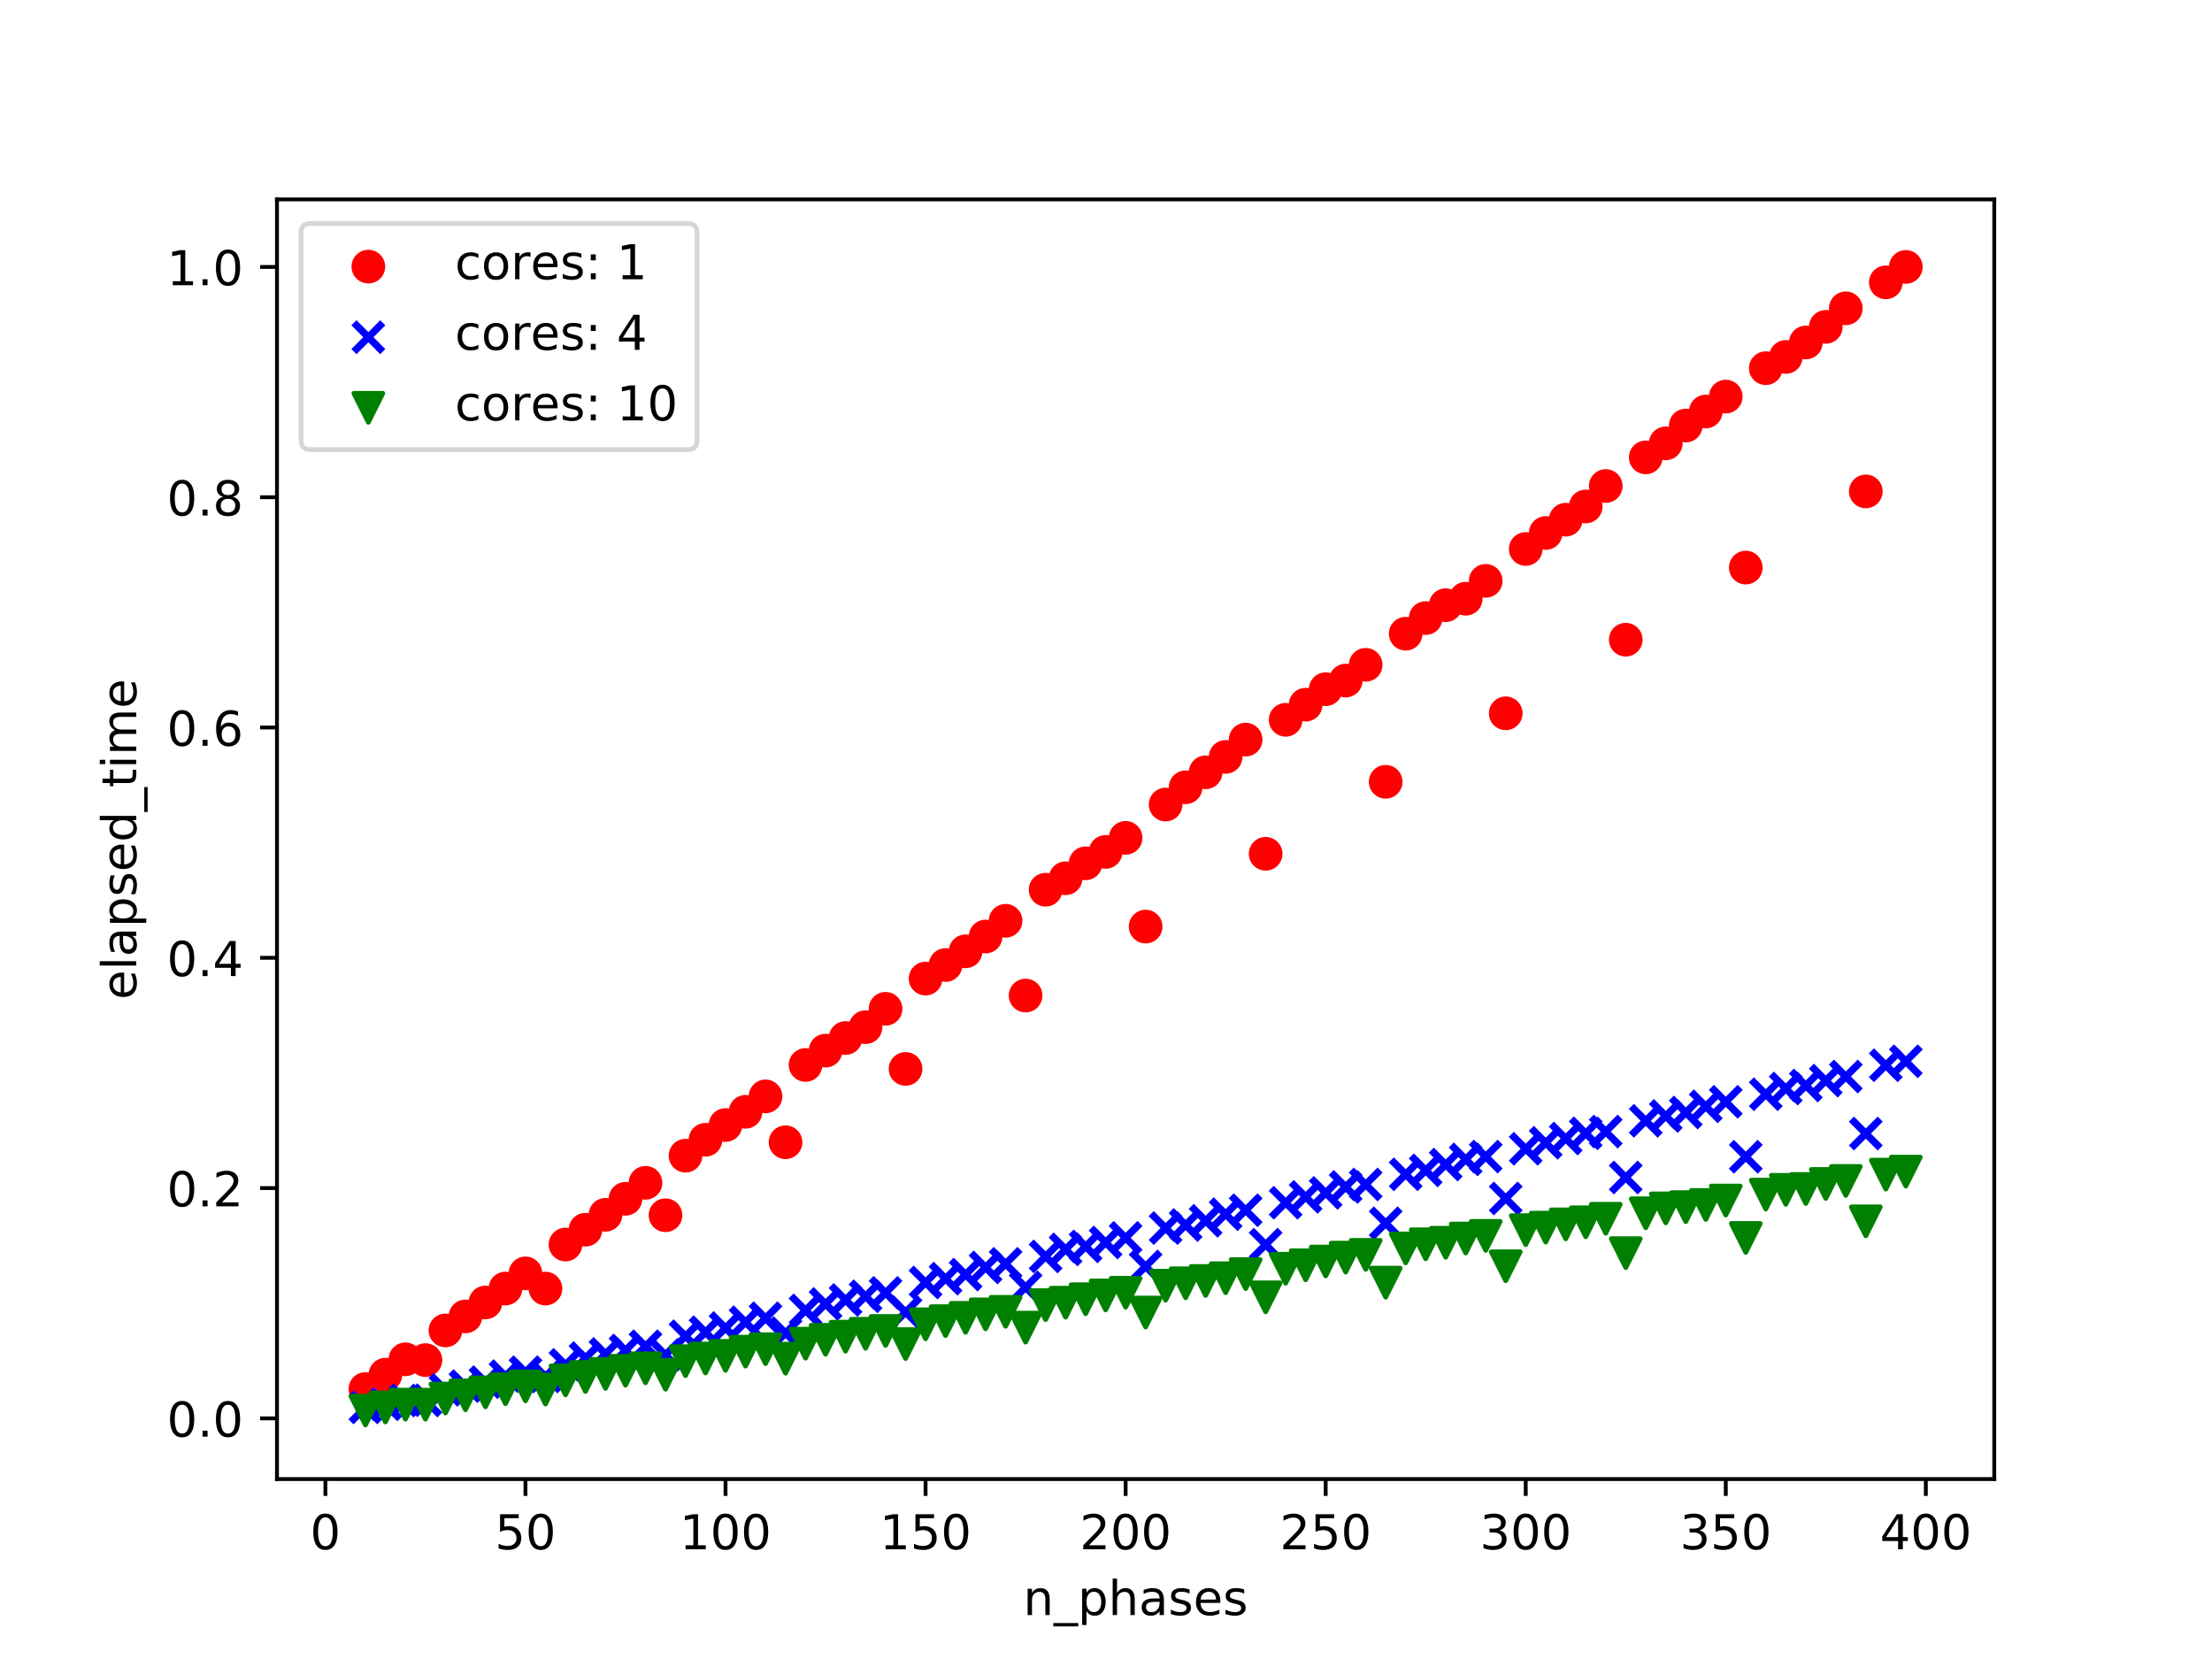 <?xml version="1.0" encoding="utf-8" standalone="no"?>
<!DOCTYPE svg PUBLIC "-//W3C//DTD SVG 1.1//EN"
  "http://www.w3.org/Graphics/SVG/1.1/DTD/svg11.dtd">
<!-- Created with matplotlib (http://matplotlib.org/) -->
<svg height="345pt" version="1.1" viewBox="0 0 460 345" width="460pt" xmlns="http://www.w3.org/2000/svg" xmlns:xlink="http://www.w3.org/1999/xlink">
 <defs>
  <style type="text/css">
*{stroke-linecap:butt;stroke-linejoin:round;}
  </style>
 </defs>
 <g id="figure_1">
  <g id="patch_1">
   <path d="M 0 345.6 
L 460.8 345.6 
L 460.8 0 
L 0 0 
z
" style="fill:#ffffff;"/>
  </g>
  <g id="axes_1">
   <g id="patch_2">
    <path d="M 57.6 307.584 
L 414.72 307.584 
L 414.72 41.472 
L 57.6 41.472 
z
" style="fill:#ffffff;"/>
   </g>
   <g id="PathCollection_1">
    <defs>
     <path d="M 0 3 
C 0.796 3 1.559 2.684 2.121 2.121 
C 2.684 1.559 3 0.796 3 0 
C 3 -0.796 2.684 -1.559 2.121 -2.121 
C 1.559 -2.684 0.796 -3 0 -3 
C -0.796 -3 -1.559 -2.684 -2.121 -2.121 
C -2.684 -1.559 -3 -0.796 -3 0 
C -3 0.796 -2.684 1.559 -2.121 2.121 
C -1.559 2.684 -0.796 3 0 3 
z
" id="mf5df02a6d1" style="stroke:#ff0000;"/>
    </defs>
    <g clip-path="url(#p065ffa8cd5)">
     <use style="fill:#ff0000;stroke:#ff0000;" x="75.992" xlink:href="#mf5df02a6d1" y="288.853"/>
     <use style="fill:#ff0000;stroke:#ff0000;" x="80.153" xlink:href="#mf5df02a6d1" y="285.869"/>
     <use style="fill:#ff0000;stroke:#ff0000;" x="84.313" xlink:href="#mf5df02a6d1" y="282.677"/>
     <use style="fill:#ff0000;stroke:#ff0000;" x="88.473" xlink:href="#mf5df02a6d1" y="282.841"/>
     <use style="fill:#ff0000;stroke:#ff0000;" x="92.633" xlink:href="#mf5df02a6d1" y="276.669"/>
     <use style="fill:#ff0000;stroke:#ff0000;" x="96.793" xlink:href="#mf5df02a6d1" y="273.759"/>
     <use style="fill:#ff0000;stroke:#ff0000;" x="100.954" xlink:href="#mf5df02a6d1" y="270.853"/>
     <use style="fill:#ff0000;stroke:#ff0000;" x="105.114" xlink:href="#mf5df02a6d1" y="267.958"/>
     <use style="fill:#ff0000;stroke:#ff0000;" x="109.274" xlink:href="#mf5df02a6d1" y="264.808"/>
     <use style="fill:#ff0000;stroke:#ff0000;" x="113.434" xlink:href="#mf5df02a6d1" y="267.968"/>
     <use style="fill:#ff0000;stroke:#ff0000;" x="117.594" xlink:href="#mf5df02a6d1" y="258.809"/>
     <use style="fill:#ff0000;stroke:#ff0000;" x="121.755" xlink:href="#mf5df02a6d1" y="255.723"/>
     <use style="fill:#ff0000;stroke:#ff0000;" x="125.915" xlink:href="#mf5df02a6d1" y="252.621"/>
     <use style="fill:#ff0000;stroke:#ff0000;" x="130.075" xlink:href="#mf5df02a6d1" y="249.293"/>
     <use style="fill:#ff0000;stroke:#ff0000;" x="134.235" xlink:href="#mf5df02a6d1" y="245.973"/>
     <use style="fill:#ff0000;stroke:#ff0000;" x="138.395" xlink:href="#mf5df02a6d1" y="252.719"/>
     <use style="fill:#ff0000;stroke:#ff0000;" x="142.556" xlink:href="#mf5df02a6d1" y="240.332"/>
     <use style="fill:#ff0000;stroke:#ff0000;" x="146.716" xlink:href="#mf5df02a6d1" y="237.02"/>
     <use style="fill:#ff0000;stroke:#ff0000;" x="150.876" xlink:href="#mf5df02a6d1" y="233.958"/>
     <use style="fill:#ff0000;stroke:#ff0000;" x="155.036" xlink:href="#mf5df02a6d1" y="231.203"/>
     <use style="fill:#ff0000;stroke:#ff0000;" x="159.196" xlink:href="#mf5df02a6d1" y="227.999"/>
     <use style="fill:#ff0000;stroke:#ff0000;" x="163.357" xlink:href="#mf5df02a6d1" y="237.539"/>
     <use style="fill:#ff0000;stroke:#ff0000;" x="167.517" xlink:href="#mf5df02a6d1" y="221.465"/>
     <use style="fill:#ff0000;stroke:#ff0000;" x="171.677" xlink:href="#mf5df02a6d1" y="218.487"/>
     <use style="fill:#ff0000;stroke:#ff0000;" x="175.837" xlink:href="#mf5df02a6d1" y="215.864"/>
     <use style="fill:#ff0000;stroke:#ff0000;" x="179.997" xlink:href="#mf5df02a6d1" y="213.605"/>
     <use style="fill:#ff0000;stroke:#ff0000;" x="184.158" xlink:href="#mf5df02a6d1" y="209.788"/>
     <use style="fill:#ff0000;stroke:#ff0000;" x="188.318" xlink:href="#mf5df02a6d1" y="222.287"/>
     <use style="fill:#ff0000;stroke:#ff0000;" x="192.478" xlink:href="#mf5df02a6d1" y="203.508"/>
     <use style="fill:#ff0000;stroke:#ff0000;" x="196.638" xlink:href="#mf5df02a6d1" y="200.682"/>
     <use style="fill:#ff0000;stroke:#ff0000;" x="200.798" xlink:href="#mf5df02a6d1" y="197.836"/>
     <use style="fill:#ff0000;stroke:#ff0000;" x="204.959" xlink:href="#mf5df02a6d1" y="194.757"/>
     <use style="fill:#ff0000;stroke:#ff0000;" x="209.119" xlink:href="#mf5df02a6d1" y="191.486"/>
     <use style="fill:#ff0000;stroke:#ff0000;" x="213.279" xlink:href="#mf5df02a6d1" y="207.034"/>
     <use style="fill:#ff0000;stroke:#ff0000;" x="217.439" xlink:href="#mf5df02a6d1" y="185.027"/>
     <use style="fill:#ff0000;stroke:#ff0000;" x="221.599" xlink:href="#mf5df02a6d1" y="182.644"/>
     <use style="fill:#ff0000;stroke:#ff0000;" x="225.76" xlink:href="#mf5df02a6d1" y="179.531"/>
     <use style="fill:#ff0000;stroke:#ff0000;" x="229.92" xlink:href="#mf5df02a6d1" y="177.161"/>
     <use style="fill:#ff0000;stroke:#ff0000;" x="234.08" xlink:href="#mf5df02a6d1" y="174.24"/>
     <use style="fill:#ff0000;stroke:#ff0000;" x="238.24" xlink:href="#mf5df02a6d1" y="192.688"/>
     <use style="fill:#ff0000;stroke:#ff0000;" x="242.4" xlink:href="#mf5df02a6d1" y="167.307"/>
     <use style="fill:#ff0000;stroke:#ff0000;" x="246.56" xlink:href="#mf5df02a6d1" y="163.719"/>
     <use style="fill:#ff0000;stroke:#ff0000;" x="250.721" xlink:href="#mf5df02a6d1" y="160.603"/>
     <use style="fill:#ff0000;stroke:#ff0000;" x="254.881" xlink:href="#mf5df02a6d1" y="157.4"/>
     <use style="fill:#ff0000;stroke:#ff0000;" x="259.041" xlink:href="#mf5df02a6d1" y="153.806"/>
     <use style="fill:#ff0000;stroke:#ff0000;" x="263.201" xlink:href="#mf5df02a6d1" y="177.551"/>
     <use style="fill:#ff0000;stroke:#ff0000;" x="267.361" xlink:href="#mf5df02a6d1" y="149.689"/>
     <use style="fill:#ff0000;stroke:#ff0000;" x="271.522" xlink:href="#mf5df02a6d1" y="146.535"/>
     <use style="fill:#ff0000;stroke:#ff0000;" x="275.682" xlink:href="#mf5df02a6d1" y="143.328"/>
     <use style="fill:#ff0000;stroke:#ff0000;" x="279.842" xlink:href="#mf5df02a6d1" y="141.532"/>
     <use style="fill:#ff0000;stroke:#ff0000;" x="284.002" xlink:href="#mf5df02a6d1" y="138.254"/>
     <use style="fill:#ff0000;stroke:#ff0000;" x="288.162" xlink:href="#mf5df02a6d1" y="162.581"/>
     <use style="fill:#ff0000;stroke:#ff0000;" x="292.323" xlink:href="#mf5df02a6d1" y="131.783"/>
     <use style="fill:#ff0000;stroke:#ff0000;" x="296.483" xlink:href="#mf5df02a6d1" y="128.533"/>
     <use style="fill:#ff0000;stroke:#ff0000;" x="300.643" xlink:href="#mf5df02a6d1" y="125.855"/>
     <use style="fill:#ff0000;stroke:#ff0000;" x="304.803" xlink:href="#mf5df02a6d1" y="124.51"/>
     <use style="fill:#ff0000;stroke:#ff0000;" x="308.963" xlink:href="#mf5df02a6d1" y="120.791"/>
     <use style="fill:#ff0000;stroke:#ff0000;" x="313.124" xlink:href="#mf5df02a6d1" y="148.342"/>
     <use style="fill:#ff0000;stroke:#ff0000;" x="317.284" xlink:href="#mf5df02a6d1" y="114.163"/>
     <use style="fill:#ff0000;stroke:#ff0000;" x="321.444" xlink:href="#mf5df02a6d1" y="110.837"/>
     <use style="fill:#ff0000;stroke:#ff0000;" x="325.604" xlink:href="#mf5df02a6d1" y="108.073"/>
     <use style="fill:#ff0000;stroke:#ff0000;" x="329.764" xlink:href="#mf5df02a6d1" y="105.319"/>
     <use style="fill:#ff0000;stroke:#ff0000;" x="333.925" xlink:href="#mf5df02a6d1" y="101.07"/>
     <use style="fill:#ff0000;stroke:#ff0000;" x="338.085" xlink:href="#mf5df02a6d1" y="133.028"/>
     <use style="fill:#ff0000;stroke:#ff0000;" x="342.245" xlink:href="#mf5df02a6d1" y="95.114"/>
     <use style="fill:#ff0000;stroke:#ff0000;" x="346.405" xlink:href="#mf5df02a6d1" y="92.197"/>
     <use style="fill:#ff0000;stroke:#ff0000;" x="350.565" xlink:href="#mf5df02a6d1" y="88.493"/>
     <use style="fill:#ff0000;stroke:#ff0000;" x="354.726" xlink:href="#mf5df02a6d1" y="85.579"/>
     <use style="fill:#ff0000;stroke:#ff0000;" x="358.886" xlink:href="#mf5df02a6d1" y="82.473"/>
     <use style="fill:#ff0000;stroke:#ff0000;" x="363.046" xlink:href="#mf5df02a6d1" y="118.033"/>
     <use style="fill:#ff0000;stroke:#ff0000;" x="367.206" xlink:href="#mf5df02a6d1" y="76.567"/>
     <use style="fill:#ff0000;stroke:#ff0000;" x="371.366" xlink:href="#mf5df02a6d1" y="74.231"/>
     <use style="fill:#ff0000;stroke:#ff0000;" x="375.527" xlink:href="#mf5df02a6d1" y="71.227"/>
     <use style="fill:#ff0000;stroke:#ff0000;" x="379.687" xlink:href="#mf5df02a6d1" y="67.967"/>
     <use style="fill:#ff0000;stroke:#ff0000;" x="383.847" xlink:href="#mf5df02a6d1" y="64.12"/>
     <use style="fill:#ff0000;stroke:#ff0000;" x="388.007" xlink:href="#mf5df02a6d1" y="102.19"/>
     <use style="fill:#ff0000;stroke:#ff0000;" x="392.167" xlink:href="#mf5df02a6d1" y="58.717"/>
     <use style="fill:#ff0000;stroke:#ff0000;" x="396.328" xlink:href="#mf5df02a6d1" y="55.512"/>
    </g>
   </g>
   <g id="PathCollection_2">
    <defs>
     <path d="M -3 3 
L 3 -3 
M -3 -3 
L 3 3 
" id="mad84a724dc" style="stroke:#0000ff;stroke-width:1.5;"/>
    </defs>
    <g clip-path="url(#p065ffa8cd5)">
     <use style="fill:#0000ff;stroke:#0000ff;stroke-width:1.5;" x="75.992" xlink:href="#mad84a724dc" y="292.674"/>
     <use style="fill:#0000ff;stroke:#0000ff;stroke-width:1.5;" x="80.153" xlink:href="#mad84a724dc" y="292.026"/>
     <use style="fill:#0000ff;stroke:#0000ff;stroke-width:1.5;" x="84.313" xlink:href="#mad84a724dc" y="291.181"/>
     <use style="fill:#0000ff;stroke:#0000ff;stroke-width:1.5;" x="88.473" xlink:href="#mad84a724dc" y="291.243"/>
     <use style="fill:#0000ff;stroke:#0000ff;stroke-width:1.5;" x="92.633" xlink:href="#mad84a724dc" y="289.025"/>
     <use style="fill:#0000ff;stroke:#0000ff;stroke-width:1.5;" x="96.793" xlink:href="#mad84a724dc" y="288.253"/>
     <use style="fill:#0000ff;stroke:#0000ff;stroke-width:1.5;" x="100.954" xlink:href="#mad84a724dc" y="287.417"/>
     <use style="fill:#0000ff;stroke:#0000ff;stroke-width:1.5;" x="105.114" xlink:href="#mad84a724dc" y="286.171"/>
     <use style="fill:#0000ff;stroke:#0000ff;stroke-width:1.5;" x="109.274" xlink:href="#mad84a724dc" y="285.356"/>
     <use style="fill:#0000ff;stroke:#0000ff;stroke-width:1.5;" x="113.434" xlink:href="#mad84a724dc" y="286.238"/>
     <use style="fill:#0000ff;stroke:#0000ff;stroke-width:1.5;" x="117.594" xlink:href="#mad84a724dc" y="283.823"/>
     <use style="fill:#0000ff;stroke:#0000ff;stroke-width:1.5;" x="121.755" xlink:href="#mad84a724dc" y="282.411"/>
     <use style="fill:#0000ff;stroke:#0000ff;stroke-width:1.5;" x="125.915" xlink:href="#mad84a724dc" y="281.557"/>
     <use style="fill:#0000ff;stroke:#0000ff;stroke-width:1.5;" x="130.075" xlink:href="#mad84a724dc" y="280.836"/>
     <use style="fill:#0000ff;stroke:#0000ff;stroke-width:1.5;" x="134.235" xlink:href="#mad84a724dc" y="279.957"/>
     <use style="fill:#0000ff;stroke:#0000ff;stroke-width:1.5;" x="138.395" xlink:href="#mad84a724dc" y="281.756"/>
     <use style="fill:#0000ff;stroke:#0000ff;stroke-width:1.5;" x="142.556" xlink:href="#mad84a724dc" y="277.87"/>
     <use style="fill:#0000ff;stroke:#0000ff;stroke-width:1.5;" x="146.716" xlink:href="#mad84a724dc" y="277.038"/>
     <use style="fill:#0000ff;stroke:#0000ff;stroke-width:1.5;" x="150.876" xlink:href="#mad84a724dc" y="276.171"/>
     <use style="fill:#0000ff;stroke:#0000ff;stroke-width:1.5;" x="155.036" xlink:href="#mad84a724dc" y="274.957"/>
     <use style="fill:#0000ff;stroke:#0000ff;stroke-width:1.5;" x="159.196" xlink:href="#mad84a724dc" y="274.137"/>
     <use style="fill:#0000ff;stroke:#0000ff;stroke-width:1.5;" x="163.357" xlink:href="#mad84a724dc" y="277.22"/>
     <use style="fill:#0000ff;stroke:#0000ff;stroke-width:1.5;" x="167.517" xlink:href="#mad84a724dc" y="272.504"/>
     <use style="fill:#0000ff;stroke:#0000ff;stroke-width:1.5;" x="171.677" xlink:href="#mad84a724dc" y="271.163"/>
     <use style="fill:#0000ff;stroke:#0000ff;stroke-width:1.5;" x="175.837" xlink:href="#mad84a724dc" y="270.331"/>
     <use style="fill:#0000ff;stroke:#0000ff;stroke-width:1.5;" x="179.997" xlink:href="#mad84a724dc" y="269.569"/>
     <use style="fill:#0000ff;stroke:#0000ff;stroke-width:1.5;" x="184.158" xlink:href="#mad84a724dc" y="268.862"/>
     <use style="fill:#0000ff;stroke:#0000ff;stroke-width:1.5;" x="188.318" xlink:href="#mad84a724dc" y="272.878"/>
     <use style="fill:#0000ff;stroke:#0000ff;stroke-width:1.5;" x="192.478" xlink:href="#mad84a724dc" y="266.701"/>
     <use style="fill:#0000ff;stroke:#0000ff;stroke-width:1.5;" x="196.638" xlink:href="#mad84a724dc" y="265.901"/>
     <use style="fill:#0000ff;stroke:#0000ff;stroke-width:1.5;" x="200.798" xlink:href="#mad84a724dc" y="265.056"/>
     <use style="fill:#0000ff;stroke:#0000ff;stroke-width:1.5;" x="204.959" xlink:href="#mad84a724dc" y="263.57"/>
     <use style="fill:#0000ff;stroke:#0000ff;stroke-width:1.5;" x="209.119" xlink:href="#mad84a724dc" y="262.819"/>
     <use style="fill:#0000ff;stroke:#0000ff;stroke-width:1.5;" x="213.279" xlink:href="#mad84a724dc" y="267.708"/>
     <use style="fill:#0000ff;stroke:#0000ff;stroke-width:1.5;" x="217.439" xlink:href="#mad84a724dc" y="261.281"/>
     <use style="fill:#0000ff;stroke:#0000ff;stroke-width:1.5;" x="221.599" xlink:href="#mad84a724dc" y="259.82"/>
     <use style="fill:#0000ff;stroke:#0000ff;stroke-width:1.5;" x="225.76" xlink:href="#mad84a724dc" y="259.2"/>
     <use style="fill:#0000ff;stroke:#0000ff;stroke-width:1.5;" x="229.92" xlink:href="#mad84a724dc" y="258.383"/>
     <use style="fill:#0000ff;stroke:#0000ff;stroke-width:1.5;" x="234.08" xlink:href="#mad84a724dc" y="257.422"/>
     <use style="fill:#0000ff;stroke:#0000ff;stroke-width:1.5;" x="238.24" xlink:href="#mad84a724dc" y="263.369"/>
     <use style="fill:#0000ff;stroke:#0000ff;stroke-width:1.5;" x="242.4" xlink:href="#mad84a724dc" y="255.382"/>
     <use style="fill:#0000ff;stroke:#0000ff;stroke-width:1.5;" x="246.56" xlink:href="#mad84a724dc" y="254.753"/>
     <use style="fill:#0000ff;stroke:#0000ff;stroke-width:1.5;" x="250.721" xlink:href="#mad84a724dc" y="253.874"/>
     <use style="fill:#0000ff;stroke:#0000ff;stroke-width:1.5;" x="254.881" xlink:href="#mad84a724dc" y="252.498"/>
     <use style="fill:#0000ff;stroke:#0000ff;stroke-width:1.5;" x="259.041" xlink:href="#mad84a724dc" y="251.674"/>
     <use style="fill:#0000ff;stroke:#0000ff;stroke-width:1.5;" x="263.201" xlink:href="#mad84a724dc" y="258.837"/>
     <use style="fill:#0000ff;stroke:#0000ff;stroke-width:1.5;" x="267.361" xlink:href="#mad84a724dc" y="250.114"/>
     <use style="fill:#0000ff;stroke:#0000ff;stroke-width:1.5;" x="271.522" xlink:href="#mad84a724dc" y="248.897"/>
     <use style="fill:#0000ff;stroke:#0000ff;stroke-width:1.5;" x="275.682" xlink:href="#mad84a724dc" y="248.068"/>
     <use style="fill:#0000ff;stroke:#0000ff;stroke-width:1.5;" x="279.842" xlink:href="#mad84a724dc" y="246.827"/>
     <use style="fill:#0000ff;stroke:#0000ff;stroke-width:1.5;" x="284.002" xlink:href="#mad84a724dc" y="246.322"/>
     <use style="fill:#0000ff;stroke:#0000ff;stroke-width:1.5;" x="288.162" xlink:href="#mad84a724dc" y="254.387"/>
     <use style="fill:#0000ff;stroke:#0000ff;stroke-width:1.5;" x="292.323" xlink:href="#mad84a724dc" y="244.205"/>
     <use style="fill:#0000ff;stroke:#0000ff;stroke-width:1.5;" x="296.483" xlink:href="#mad84a724dc" y="243.39"/>
     <use style="fill:#0000ff;stroke:#0000ff;stroke-width:1.5;" x="300.643" xlink:href="#mad84a724dc" y="242.176"/>
     <use style="fill:#0000ff;stroke:#0000ff;stroke-width:1.5;" x="304.803" xlink:href="#mad84a724dc" y="241.098"/>
     <use style="fill:#0000ff;stroke:#0000ff;stroke-width:1.5;" x="308.963" xlink:href="#mad84a724dc" y="240.523"/>
     <use style="fill:#0000ff;stroke:#0000ff;stroke-width:1.5;" x="313.124" xlink:href="#mad84a724dc" y="249.228"/>
     <use style="fill:#0000ff;stroke:#0000ff;stroke-width:1.5;" x="317.284" xlink:href="#mad84a724dc" y="238.897"/>
     <use style="fill:#0000ff;stroke:#0000ff;stroke-width:1.5;" x="321.444" xlink:href="#mad84a724dc" y="237.648"/>
     <use style="fill:#0000ff;stroke:#0000ff;stroke-width:1.5;" x="325.604" xlink:href="#mad84a724dc" y="236.764"/>
     <use style="fill:#0000ff;stroke:#0000ff;stroke-width:1.5;" x="329.764" xlink:href="#mad84a724dc" y="235.688"/>
     <use style="fill:#0000ff;stroke:#0000ff;stroke-width:1.5;" x="333.925" xlink:href="#mad84a724dc" y="235.32"/>
     <use style="fill:#0000ff;stroke:#0000ff;stroke-width:1.5;" x="338.085" xlink:href="#mad84a724dc" y="244.866"/>
     <use style="fill:#0000ff;stroke:#0000ff;stroke-width:1.5;" x="342.245" xlink:href="#mad84a724dc" y="233.077"/>
     <use style="fill:#0000ff;stroke:#0000ff;stroke-width:1.5;" x="346.405" xlink:href="#mad84a724dc" y="232.073"/>
     <use style="fill:#0000ff;stroke:#0000ff;stroke-width:1.5;" x="350.565" xlink:href="#mad84a724dc" y="231.363"/>
     <use style="fill:#0000ff;stroke:#0000ff;stroke-width:1.5;" x="354.726" xlink:href="#mad84a724dc" y="230.067"/>
     <use style="fill:#0000ff;stroke:#0000ff;stroke-width:1.5;" x="358.886" xlink:href="#mad84a724dc" y="229.125"/>
     <use style="fill:#0000ff;stroke:#0000ff;stroke-width:1.5;" x="363.046" xlink:href="#mad84a724dc" y="240.553"/>
     <use style="fill:#0000ff;stroke:#0000ff;stroke-width:1.5;" x="367.206" xlink:href="#mad84a724dc" y="227.556"/>
     <use style="fill:#0000ff;stroke:#0000ff;stroke-width:1.5;" x="371.366" xlink:href="#mad84a724dc" y="226.365"/>
     <use style="fill:#0000ff;stroke:#0000ff;stroke-width:1.5;" x="375.527" xlink:href="#mad84a724dc" y="225.738"/>
     <use style="fill:#0000ff;stroke:#0000ff;stroke-width:1.5;" x="379.687" xlink:href="#mad84a724dc" y="224.721"/>
     <use style="fill:#0000ff;stroke:#0000ff;stroke-width:1.5;" x="383.847" xlink:href="#mad84a724dc" y="223.876"/>
     <use style="fill:#0000ff;stroke:#0000ff;stroke-width:1.5;" x="388.007" xlink:href="#mad84a724dc" y="235.726"/>
     <use style="fill:#0000ff;stroke:#0000ff;stroke-width:1.5;" x="392.167" xlink:href="#mad84a724dc" y="221.525"/>
     <use style="fill:#0000ff;stroke:#0000ff;stroke-width:1.5;" x="396.328" xlink:href="#mad84a724dc" y="220.707"/>
    </g>
   </g>
   <g id="PathCollection_3">
    <defs>
     <path d="M -0 3 
L 3 -3 
L -3 -3 
z
" id="m9f915fb067" style="stroke:#008000;"/>
    </defs>
    <g clip-path="url(#p065ffa8cd5)">
     <use style="fill:#008000;stroke:#008000;" x="75.992" xlink:href="#m9f915fb067" y="293.334"/>
     <use style="fill:#008000;stroke:#008000;" x="80.153" xlink:href="#m9f915fb067" y="292.688"/>
     <use style="fill:#008000;stroke:#008000;" x="84.313" xlink:href="#m9f915fb067" y="292.099"/>
     <use style="fill:#008000;stroke:#008000;" x="88.473" xlink:href="#m9f915fb067" y="292.114"/>
     <use style="fill:#008000;stroke:#008000;" x="92.633" xlink:href="#m9f915fb067" y="290.83"/>
     <use style="fill:#008000;stroke:#008000;" x="96.793" xlink:href="#m9f915fb067" y="290.157"/>
     <use style="fill:#008000;stroke:#008000;" x="100.954" xlink:href="#m9f915fb067" y="289.549"/>
     <use style="fill:#008000;stroke:#008000;" x="105.114" xlink:href="#m9f915fb067" y="288.894"/>
     <use style="fill:#008000;stroke:#008000;" x="109.274" xlink:href="#m9f915fb067" y="288.308"/>
     <use style="fill:#008000;stroke:#008000;" x="113.434" xlink:href="#m9f915fb067" y="288.962"/>
     <use style="fill:#008000;stroke:#008000;" x="117.594" xlink:href="#m9f915fb067" y="287.064"/>
     <use style="fill:#008000;stroke:#008000;" x="121.755" xlink:href="#m9f915fb067" y="286.347"/>
     <use style="fill:#008000;stroke:#008000;" x="125.915" xlink:href="#m9f915fb067" y="285.703"/>
     <use style="fill:#008000;stroke:#008000;" x="130.075" xlink:href="#m9f915fb067" y="285.051"/>
     <use style="fill:#008000;stroke:#008000;" x="134.235" xlink:href="#m9f915fb067" y="284.55"/>
     <use style="fill:#008000;stroke:#008000;" x="138.395" xlink:href="#m9f915fb067" y="285.878"/>
     <use style="fill:#008000;stroke:#008000;" x="142.556" xlink:href="#m9f915fb067" y="283.059"/>
     <use style="fill:#008000;stroke:#008000;" x="146.716" xlink:href="#m9f915fb067" y="282.509"/>
     <use style="fill:#008000;stroke:#008000;" x="150.876" xlink:href="#m9f915fb067" y="281.959"/>
     <use style="fill:#008000;stroke:#008000;" x="155.036" xlink:href="#m9f915fb067" y="281.08"/>
     <use style="fill:#008000;stroke:#008000;" x="159.196" xlink:href="#m9f915fb067" y="280.568"/>
     <use style="fill:#008000;stroke:#008000;" x="163.357" xlink:href="#m9f915fb067" y="282.546"/>
     <use style="fill:#008000;stroke:#008000;" x="167.517" xlink:href="#m9f915fb067" y="279.428"/>
     <use style="fill:#008000;stroke:#008000;" x="171.677" xlink:href="#m9f915fb067" y="278.615"/>
     <use style="fill:#008000;stroke:#008000;" x="175.837" xlink:href="#m9f915fb067" y="277.965"/>
     <use style="fill:#008000;stroke:#008000;" x="179.997" xlink:href="#m9f915fb067" y="277.371"/>
     <use style="fill:#008000;stroke:#008000;" x="184.158" xlink:href="#m9f915fb067" y="276.779"/>
     <use style="fill:#008000;stroke:#008000;" x="188.318" xlink:href="#m9f915fb067" y="279.507"/>
     <use style="fill:#008000;stroke:#008000;" x="192.478" xlink:href="#m9f915fb067" y="275.397"/>
     <use style="fill:#008000;stroke:#008000;" x="196.638" xlink:href="#m9f915fb067" y="274.744"/>
     <use style="fill:#008000;stroke:#008000;" x="200.798" xlink:href="#m9f915fb067" y="274.052"/>
     <use style="fill:#008000;stroke:#008000;" x="204.959" xlink:href="#m9f915fb067" y="273.33"/>
     <use style="fill:#008000;stroke:#008000;" x="209.119" xlink:href="#m9f915fb067" y="272.798"/>
     <use style="fill:#008000;stroke:#008000;" x="213.279" xlink:href="#m9f915fb067" y="276.095"/>
     <use style="fill:#008000;stroke:#008000;" x="217.439" xlink:href="#m9f915fb067" y="271.418"/>
     <use style="fill:#008000;stroke:#008000;" x="221.599" xlink:href="#m9f915fb067" y="270.901"/>
     <use style="fill:#008000;stroke:#008000;" x="225.76" xlink:href="#m9f915fb067" y="270.183"/>
     <use style="fill:#008000;stroke:#008000;" x="229.92" xlink:href="#m9f915fb067" y="269.387"/>
     <use style="fill:#008000;stroke:#008000;" x="234.08" xlink:href="#m9f915fb067" y="268.835"/>
     <use style="fill:#008000;stroke:#008000;" x="238.24" xlink:href="#m9f915fb067" y="272.949"/>
     <use style="fill:#008000;stroke:#008000;" x="242.4" xlink:href="#m9f915fb067" y="267.366"/>
     <use style="fill:#008000;stroke:#008000;" x="246.56" xlink:href="#m9f915fb067" y="266.861"/>
     <use style="fill:#008000;stroke:#008000;" x="250.721" xlink:href="#m9f915fb067" y="266.384"/>
     <use style="fill:#008000;stroke:#008000;" x="254.881" xlink:href="#m9f915fb067" y="265.806"/>
     <use style="fill:#008000;stroke:#008000;" x="259.041" xlink:href="#m9f915fb067" y="264.958"/>
     <use style="fill:#008000;stroke:#008000;" x="263.201" xlink:href="#m9f915fb067" y="269.791"/>
     <use style="fill:#008000;stroke:#008000;" x="267.361" xlink:href="#m9f915fb067" y="263.844"/>
     <use style="fill:#008000;stroke:#008000;" x="271.522" xlink:href="#m9f915fb067" y="263.126"/>
     <use style="fill:#008000;stroke:#008000;" x="275.682" xlink:href="#m9f915fb067" y="262.336"/>
     <use style="fill:#008000;stroke:#008000;" x="279.842" xlink:href="#m9f915fb067" y="261.527"/>
     <use style="fill:#008000;stroke:#008000;" x="284.002" xlink:href="#m9f915fb067" y="260.954"/>
     <use style="fill:#008000;stroke:#008000;" x="288.162" xlink:href="#m9f915fb067" y="266.737"/>
     <use style="fill:#008000;stroke:#008000;" x="292.323" xlink:href="#m9f915fb067" y="259.61"/>
     <use style="fill:#008000;stroke:#008000;" x="296.483" xlink:href="#m9f915fb067" y="258.76"/>
     <use style="fill:#008000;stroke:#008000;" x="300.643" xlink:href="#m9f915fb067" y="258.444"/>
     <use style="fill:#008000;stroke:#008000;" x="304.803" xlink:href="#m9f915fb067" y="257.559"/>
     <use style="fill:#008000;stroke:#008000;" x="308.963" xlink:href="#m9f915fb067" y="257.008"/>
     <use style="fill:#008000;stroke:#008000;" x="313.124" xlink:href="#m9f915fb067" y="263.333"/>
     <use style="fill:#008000;stroke:#008000;" x="317.284" xlink:href="#m9f915fb067" y="255.814"/>
     <use style="fill:#008000;stroke:#008000;" x="321.444" xlink:href="#m9f915fb067" y="255.292"/>
     <use style="fill:#008000;stroke:#008000;" x="325.604" xlink:href="#m9f915fb067" y="254.613"/>
     <use style="fill:#008000;stroke:#008000;" x="329.764" xlink:href="#m9f915fb067" y="254.179"/>
     <use style="fill:#008000;stroke:#008000;" x="333.925" xlink:href="#m9f915fb067" y="253.449"/>
     <use style="fill:#008000;stroke:#008000;" x="338.085" xlink:href="#m9f915fb067" y="260.598"/>
     <use style="fill:#008000;stroke:#008000;" x="342.245" xlink:href="#m9f915fb067" y="252.309"/>
     <use style="fill:#008000;stroke:#008000;" x="346.405" xlink:href="#m9f915fb067" y="251.289"/>
     <use style="fill:#008000;stroke:#008000;" x="350.565" xlink:href="#m9f915fb067" y="251.032"/>
     <use style="fill:#008000;stroke:#008000;" x="354.726" xlink:href="#m9f915fb067" y="250.579"/>
     <use style="fill:#008000;stroke:#008000;" x="358.886" xlink:href="#m9f915fb067" y="249.661"/>
     <use style="fill:#008000;stroke:#008000;" x="363.046" xlink:href="#m9f915fb067" y="257.436"/>
     <use style="fill:#008000;stroke:#008000;" x="367.206" xlink:href="#m9f915fb067" y="248.423"/>
     <use style="fill:#008000;stroke:#008000;" x="371.366" xlink:href="#m9f915fb067" y="247.433"/>
     <use style="fill:#008000;stroke:#008000;" x="375.527" xlink:href="#m9f915fb067" y="247.256"/>
     <use style="fill:#008000;stroke:#008000;" x="379.687" xlink:href="#m9f915fb067" y="246.209"/>
     <use style="fill:#008000;stroke:#008000;" x="383.847" xlink:href="#m9f915fb067" y="245.586"/>
     <use style="fill:#008000;stroke:#008000;" x="388.007" xlink:href="#m9f915fb067" y="253.989"/>
     <use style="fill:#008000;stroke:#008000;" x="392.167" xlink:href="#m9f915fb067" y="244.275"/>
     <use style="fill:#008000;stroke:#008000;" x="396.328" xlink:href="#m9f915fb067" y="243.644"/>
    </g>
   </g>
   <g id="matplotlib.axis_1">
    <g id="xtick_1">
     <g id="line2d_1">
      <defs>
       <path d="M 0 0 
L 0 3.5 
" id="mdfe0be0a18" style="stroke:#000000;stroke-width:0.8;"/>
      </defs>
      <g>
       <use style="stroke:#000000;stroke-width:0.8;" x="67.672" xlink:href="#mdfe0be0a18" y="307.584"/>
      </g>
     </g>
     <g id="text_1">
      <!-- 0 -->
      <defs>
       <path d="M 31.781 66.406 
Q 24.172 66.406 20.328 58.906 
Q 16.5 51.422 16.5 36.375 
Q 16.5 21.391 20.328 13.891 
Q 24.172 6.391 31.781 6.391 
Q 39.453 6.391 43.281 13.891 
Q 47.125 21.391 47.125 36.375 
Q 47.125 51.422 43.281 58.906 
Q 39.453 66.406 31.781 66.406 
z
M 31.781 74.219 
Q 44.047 74.219 50.516 64.516 
Q 56.984 54.828 56.984 36.375 
Q 56.984 17.969 50.516 8.266 
Q 44.047 -1.422 31.781 -1.422 
Q 19.531 -1.422 13.062 8.266 
Q 6.594 17.969 6.594 36.375 
Q 6.594 54.828 13.062 64.516 
Q 19.531 74.219 31.781 74.219 
z
" id="DejaVuSans-30"/>
      </defs>
      <g transform="translate(64.491 322.182)scale(0.1 -0.1)">
       <use xlink:href="#DejaVuSans-30"/>
      </g>
     </g>
    </g>
    <g id="xtick_2">
     <g id="line2d_2">
      <g>
       <use style="stroke:#000000;stroke-width:0.8;" x="109.274" xlink:href="#mdfe0be0a18" y="307.584"/>
      </g>
     </g>
     <g id="text_2">
      <!-- 50 -->
      <defs>
       <path d="M 10.797 72.906 
L 49.516 72.906 
L 49.516 64.594 
L 19.828 64.594 
L 19.828 46.734 
Q 21.969 47.469 24.109 47.828 
Q 26.266 48.188 28.422 48.188 
Q 40.625 48.188 47.75 41.5 
Q 54.891 34.812 54.891 23.391 
Q 54.891 11.625 47.562 5.094 
Q 40.234 -1.422 26.906 -1.422 
Q 22.312 -1.422 17.547 -0.641 
Q 12.797 0.141 7.719 1.703 
L 7.719 11.625 
Q 12.109 9.234 16.797 8.062 
Q 21.484 6.891 26.703 6.891 
Q 35.156 6.891 40.078 11.328 
Q 45.016 15.766 45.016 23.391 
Q 45.016 31 40.078 35.438 
Q 35.156 39.891 26.703 39.891 
Q 22.75 39.891 18.812 39.016 
Q 14.891 38.141 10.797 36.281 
z
" id="DejaVuSans-35"/>
      </defs>
      <g transform="translate(102.911 322.182)scale(0.1 -0.1)">
       <use xlink:href="#DejaVuSans-35"/>
       <use x="63.623" xlink:href="#DejaVuSans-30"/>
      </g>
     </g>
    </g>
    <g id="xtick_3">
     <g id="line2d_3">
      <g>
       <use style="stroke:#000000;stroke-width:0.8;" x="150.876" xlink:href="#mdfe0be0a18" y="307.584"/>
      </g>
     </g>
     <g id="text_3">
      <!-- 100 -->
      <defs>
       <path d="M 12.406 8.297 
L 28.516 8.297 
L 28.516 63.922 
L 10.984 60.406 
L 10.984 69.391 
L 28.422 72.906 
L 38.281 72.906 
L 38.281 8.297 
L 54.391 8.297 
L 54.391 0 
L 12.406 0 
z
" id="DejaVuSans-31"/>
      </defs>
      <g transform="translate(141.332 322.182)scale(0.1 -0.1)">
       <use xlink:href="#DejaVuSans-31"/>
       <use x="63.623" xlink:href="#DejaVuSans-30"/>
       <use x="127.246" xlink:href="#DejaVuSans-30"/>
      </g>
     </g>
    </g>
    <g id="xtick_4">
     <g id="line2d_4">
      <g>
       <use style="stroke:#000000;stroke-width:0.8;" x="192.478" xlink:href="#mdfe0be0a18" y="307.584"/>
      </g>
     </g>
     <g id="text_4">
      <!-- 150 -->
      <g transform="translate(182.934 322.182)scale(0.1 -0.1)">
       <use xlink:href="#DejaVuSans-31"/>
       <use x="63.623" xlink:href="#DejaVuSans-35"/>
       <use x="127.246" xlink:href="#DejaVuSans-30"/>
      </g>
     </g>
    </g>
    <g id="xtick_5">
     <g id="line2d_5">
      <g>
       <use style="stroke:#000000;stroke-width:0.8;" x="234.08" xlink:href="#mdfe0be0a18" y="307.584"/>
      </g>
     </g>
     <g id="text_5">
      <!-- 200 -->
      <defs>
       <path d="M 19.188 8.297 
L 53.609 8.297 
L 53.609 0 
L 7.328 0 
L 7.328 8.297 
Q 12.938 14.109 22.625 23.891 
Q 32.328 33.688 34.812 36.531 
Q 39.547 41.844 41.422 45.531 
Q 43.312 49.219 43.312 52.781 
Q 43.312 58.594 39.234 62.25 
Q 35.156 65.922 28.609 65.922 
Q 23.969 65.922 18.812 64.312 
Q 13.672 62.703 7.812 59.422 
L 7.812 69.391 
Q 13.766 71.781 18.938 73 
Q 24.125 74.219 28.422 74.219 
Q 39.75 74.219 46.484 68.547 
Q 53.219 62.891 53.219 53.422 
Q 53.219 48.922 51.531 44.891 
Q 49.859 40.875 45.406 35.406 
Q 44.188 33.984 37.641 27.219 
Q 31.109 20.453 19.188 8.297 
z
" id="DejaVuSans-32"/>
      </defs>
      <g transform="translate(224.536 322.182)scale(0.1 -0.1)">
       <use xlink:href="#DejaVuSans-32"/>
       <use x="63.623" xlink:href="#DejaVuSans-30"/>
       <use x="127.246" xlink:href="#DejaVuSans-30"/>
      </g>
     </g>
    </g>
    <g id="xtick_6">
     <g id="line2d_6">
      <g>
       <use style="stroke:#000000;stroke-width:0.8;" x="275.682" xlink:href="#mdfe0be0a18" y="307.584"/>
      </g>
     </g>
     <g id="text_6">
      <!-- 250 -->
      <g transform="translate(266.138 322.182)scale(0.1 -0.1)">
       <use xlink:href="#DejaVuSans-32"/>
       <use x="63.623" xlink:href="#DejaVuSans-35"/>
       <use x="127.246" xlink:href="#DejaVuSans-30"/>
      </g>
     </g>
    </g>
    <g id="xtick_7">
     <g id="line2d_7">
      <g>
       <use style="stroke:#000000;stroke-width:0.8;" x="317.284" xlink:href="#mdfe0be0a18" y="307.584"/>
      </g>
     </g>
     <g id="text_7">
      <!-- 300 -->
      <defs>
       <path d="M 40.578 39.312 
Q 47.656 37.797 51.625 33 
Q 55.609 28.219 55.609 21.188 
Q 55.609 10.406 48.188 4.484 
Q 40.766 -1.422 27.094 -1.422 
Q 22.516 -1.422 17.656 -0.516 
Q 12.797 0.391 7.625 2.203 
L 7.625 11.719 
Q 11.719 9.328 16.594 8.109 
Q 21.484 6.891 26.812 6.891 
Q 36.078 6.891 40.938 10.547 
Q 45.797 14.203 45.797 21.188 
Q 45.797 27.641 41.281 31.266 
Q 36.766 34.906 28.719 34.906 
L 20.219 34.906 
L 20.219 43.016 
L 29.109 43.016 
Q 36.375 43.016 40.234 45.922 
Q 44.094 48.828 44.094 54.297 
Q 44.094 59.906 40.109 62.906 
Q 36.141 65.922 28.719 65.922 
Q 24.656 65.922 20.016 65.031 
Q 15.375 64.156 9.812 62.312 
L 9.812 71.094 
Q 15.438 72.656 20.344 73.438 
Q 25.25 74.219 29.594 74.219 
Q 40.828 74.219 47.359 69.109 
Q 53.906 64.016 53.906 55.328 
Q 53.906 49.266 50.438 45.094 
Q 46.969 40.922 40.578 39.312 
z
" id="DejaVuSans-33"/>
      </defs>
      <g transform="translate(307.74 322.182)scale(0.1 -0.1)">
       <use xlink:href="#DejaVuSans-33"/>
       <use x="63.623" xlink:href="#DejaVuSans-30"/>
       <use x="127.246" xlink:href="#DejaVuSans-30"/>
      </g>
     </g>
    </g>
    <g id="xtick_8">
     <g id="line2d_8">
      <g>
       <use style="stroke:#000000;stroke-width:0.8;" x="358.886" xlink:href="#mdfe0be0a18" y="307.584"/>
      </g>
     </g>
     <g id="text_8">
      <!-- 350 -->
      <g transform="translate(349.342 322.182)scale(0.1 -0.1)">
       <use xlink:href="#DejaVuSans-33"/>
       <use x="63.623" xlink:href="#DejaVuSans-35"/>
       <use x="127.246" xlink:href="#DejaVuSans-30"/>
      </g>
     </g>
    </g>
    <g id="xtick_9">
     <g id="line2d_9">
      <g>
       <use style="stroke:#000000;stroke-width:0.8;" x="400.488" xlink:href="#mdfe0be0a18" y="307.584"/>
      </g>
     </g>
     <g id="text_9">
      <!-- 400 -->
      <defs>
       <path d="M 37.797 64.312 
L 12.891 25.391 
L 37.797 25.391 
z
M 35.203 72.906 
L 47.609 72.906 
L 47.609 25.391 
L 58.016 25.391 
L 58.016 17.188 
L 47.609 17.188 
L 47.609 0 
L 37.797 0 
L 37.797 17.188 
L 4.891 17.188 
L 4.891 26.703 
z
" id="DejaVuSans-34"/>
      </defs>
      <g transform="translate(390.944 322.182)scale(0.1 -0.1)">
       <use xlink:href="#DejaVuSans-34"/>
       <use x="63.623" xlink:href="#DejaVuSans-30"/>
       <use x="127.246" xlink:href="#DejaVuSans-30"/>
      </g>
     </g>
    </g>
    <g id="text_10">
     <!-- n_phases -->
     <defs>
      <path d="M 54.891 33.016 
L 54.891 0 
L 45.906 0 
L 45.906 32.719 
Q 45.906 40.484 42.875 44.328 
Q 39.844 48.188 33.797 48.188 
Q 26.516 48.188 22.312 43.547 
Q 18.109 38.922 18.109 30.906 
L 18.109 0 
L 9.078 0 
L 9.078 54.688 
L 18.109 54.688 
L 18.109 46.188 
Q 21.344 51.125 25.703 53.562 
Q 30.078 56 35.797 56 
Q 45.219 56 50.047 50.172 
Q 54.891 44.344 54.891 33.016 
z
" id="DejaVuSans-6e"/>
      <path d="M 50.984 -16.609 
L 50.984 -23.578 
L -0.984 -23.578 
L -0.984 -16.609 
z
" id="DejaVuSans-5f"/>
      <path d="M 18.109 8.203 
L 18.109 -20.797 
L 9.078 -20.797 
L 9.078 54.688 
L 18.109 54.688 
L 18.109 46.391 
Q 20.953 51.266 25.266 53.625 
Q 29.594 56 35.594 56 
Q 45.562 56 51.781 48.094 
Q 58.016 40.188 58.016 27.297 
Q 58.016 14.406 51.781 6.484 
Q 45.562 -1.422 35.594 -1.422 
Q 29.594 -1.422 25.266 0.953 
Q 20.953 3.328 18.109 8.203 
z
M 48.688 27.297 
Q 48.688 37.203 44.609 42.844 
Q 40.531 48.484 33.406 48.484 
Q 26.266 48.484 22.188 42.844 
Q 18.109 37.203 18.109 27.297 
Q 18.109 17.391 22.188 11.75 
Q 26.266 6.109 33.406 6.109 
Q 40.531 6.109 44.609 11.75 
Q 48.688 17.391 48.688 27.297 
z
" id="DejaVuSans-70"/>
      <path d="M 54.891 33.016 
L 54.891 0 
L 45.906 0 
L 45.906 32.719 
Q 45.906 40.484 42.875 44.328 
Q 39.844 48.188 33.797 48.188 
Q 26.516 48.188 22.312 43.547 
Q 18.109 38.922 18.109 30.906 
L 18.109 0 
L 9.078 0 
L 9.078 75.984 
L 18.109 75.984 
L 18.109 46.188 
Q 21.344 51.125 25.703 53.562 
Q 30.078 56 35.797 56 
Q 45.219 56 50.047 50.172 
Q 54.891 44.344 54.891 33.016 
z
" id="DejaVuSans-68"/>
      <path d="M 34.281 27.484 
Q 23.391 27.484 19.188 25 
Q 14.984 22.516 14.984 16.5 
Q 14.984 11.719 18.141 8.906 
Q 21.297 6.109 26.703 6.109 
Q 34.188 6.109 38.703 11.406 
Q 43.219 16.703 43.219 25.484 
L 43.219 27.484 
z
M 52.203 31.203 
L 52.203 0 
L 43.219 0 
L 43.219 8.297 
Q 40.141 3.328 35.547 0.953 
Q 30.953 -1.422 24.312 -1.422 
Q 15.922 -1.422 10.953 3.297 
Q 6 8.016 6 15.922 
Q 6 25.141 12.172 29.828 
Q 18.359 34.516 30.609 34.516 
L 43.219 34.516 
L 43.219 35.406 
Q 43.219 41.609 39.141 45 
Q 35.062 48.391 27.688 48.391 
Q 23 48.391 18.547 47.266 
Q 14.109 46.141 10.016 43.891 
L 10.016 52.203 
Q 14.938 54.109 19.578 55.047 
Q 24.219 56 28.609 56 
Q 40.484 56 46.344 49.844 
Q 52.203 43.703 52.203 31.203 
z
" id="DejaVuSans-61"/>
      <path d="M 44.281 53.078 
L 44.281 44.578 
Q 40.484 46.531 36.375 47.5 
Q 32.281 48.484 27.875 48.484 
Q 21.188 48.484 17.844 46.438 
Q 14.5 44.391 14.5 40.281 
Q 14.5 37.156 16.891 35.375 
Q 19.281 33.594 26.516 31.984 
L 29.594 31.297 
Q 39.156 29.25 43.188 25.516 
Q 47.219 21.781 47.219 15.094 
Q 47.219 7.469 41.188 3.016 
Q 35.156 -1.422 24.609 -1.422 
Q 20.219 -1.422 15.453 -0.562 
Q 10.688 0.297 5.422 2 
L 5.422 11.281 
Q 10.406 8.688 15.234 7.391 
Q 20.062 6.109 24.812 6.109 
Q 31.156 6.109 34.562 8.281 
Q 37.984 10.453 37.984 14.406 
Q 37.984 18.062 35.516 20.016 
Q 33.062 21.969 24.703 23.781 
L 21.578 24.516 
Q 13.234 26.266 9.516 29.906 
Q 5.812 33.547 5.812 39.891 
Q 5.812 47.609 11.281 51.797 
Q 16.75 56 26.812 56 
Q 31.781 56 36.172 55.266 
Q 40.578 54.547 44.281 53.078 
z
" id="DejaVuSans-73"/>
      <path d="M 56.203 29.594 
L 56.203 25.203 
L 14.891 25.203 
Q 15.484 15.922 20.484 11.062 
Q 25.484 6.203 34.422 6.203 
Q 39.594 6.203 44.453 7.469 
Q 49.312 8.734 54.109 11.281 
L 54.109 2.781 
Q 49.266 0.734 44.188 -0.344 
Q 39.109 -1.422 33.891 -1.422 
Q 20.797 -1.422 13.156 6.188 
Q 5.516 13.812 5.516 26.812 
Q 5.516 40.234 12.766 48.109 
Q 20.016 56 32.328 56 
Q 43.359 56 49.781 48.891 
Q 56.203 41.797 56.203 29.594 
z
M 47.219 32.234 
Q 47.125 39.594 43.094 43.984 
Q 39.062 48.391 32.422 48.391 
Q 24.906 48.391 20.391 44.141 
Q 15.875 39.891 15.188 32.172 
z
" id="DejaVuSans-65"/>
     </defs>
     <g transform="translate(212.798 335.861)scale(0.1 -0.1)">
      <use xlink:href="#DejaVuSans-6e"/>
      <use x="63.379" xlink:href="#DejaVuSans-5f"/>
      <use x="113.379" xlink:href="#DejaVuSans-70"/>
      <use x="176.855" xlink:href="#DejaVuSans-68"/>
      <use x="240.234" xlink:href="#DejaVuSans-61"/>
      <use x="301.514" xlink:href="#DejaVuSans-73"/>
      <use x="353.613" xlink:href="#DejaVuSans-65"/>
      <use x="415.137" xlink:href="#DejaVuSans-73"/>
     </g>
    </g>
   </g>
   <g id="matplotlib.axis_2">
    <g id="ytick_1">
     <g id="line2d_10">
      <defs>
       <path d="M 0 0 
L -3.5 0 
" id="m2cbf5b6b96" style="stroke:#000000;stroke-width:0.8;"/>
      </defs>
      <g>
       <use style="stroke:#000000;stroke-width:0.8;" x="57.6" xlink:href="#m2cbf5b6b96" y="294.96"/>
      </g>
     </g>
     <g id="text_11">
      <!-- 0.0 -->
      <defs>
       <path d="M 10.688 12.406 
L 21 12.406 
L 21 0 
L 10.688 0 
z
" id="DejaVuSans-2e"/>
      </defs>
      <g transform="translate(34.697 298.759)scale(0.1 -0.1)">
       <use xlink:href="#DejaVuSans-30"/>
       <use x="63.623" xlink:href="#DejaVuSans-2e"/>
       <use x="95.41" xlink:href="#DejaVuSans-30"/>
      </g>
     </g>
    </g>
    <g id="ytick_2">
     <g id="line2d_11">
      <g>
       <use style="stroke:#000000;stroke-width:0.8;" x="57.6" xlink:href="#m2cbf5b6b96" y="247.07"/>
      </g>
     </g>
     <g id="text_12">
      <!-- 0.2 -->
      <g transform="translate(34.697 250.869)scale(0.1 -0.1)">
       <use xlink:href="#DejaVuSans-30"/>
       <use x="63.623" xlink:href="#DejaVuSans-2e"/>
       <use x="95.41" xlink:href="#DejaVuSans-32"/>
      </g>
     </g>
    </g>
    <g id="ytick_3">
     <g id="line2d_12">
      <g>
       <use style="stroke:#000000;stroke-width:0.8;" x="57.6" xlink:href="#m2cbf5b6b96" y="199.181"/>
      </g>
     </g>
     <g id="text_13">
      <!-- 0.4 -->
      <g transform="translate(34.697 202.98)scale(0.1 -0.1)">
       <use xlink:href="#DejaVuSans-30"/>
       <use x="63.623" xlink:href="#DejaVuSans-2e"/>
       <use x="95.41" xlink:href="#DejaVuSans-34"/>
      </g>
     </g>
    </g>
    <g id="ytick_4">
     <g id="line2d_13">
      <g>
       <use style="stroke:#000000;stroke-width:0.8;" x="57.6" xlink:href="#m2cbf5b6b96" y="151.291"/>
      </g>
     </g>
     <g id="text_14">
      <!-- 0.6 -->
      <defs>
       <path d="M 33.016 40.375 
Q 26.375 40.375 22.484 35.828 
Q 18.609 31.297 18.609 23.391 
Q 18.609 15.531 22.484 10.953 
Q 26.375 6.391 33.016 6.391 
Q 39.656 6.391 43.531 10.953 
Q 47.406 15.531 47.406 23.391 
Q 47.406 31.297 43.531 35.828 
Q 39.656 40.375 33.016 40.375 
z
M 52.594 71.297 
L 52.594 62.312 
Q 48.875 64.062 45.094 64.984 
Q 41.312 65.922 37.594 65.922 
Q 27.828 65.922 22.672 59.328 
Q 17.531 52.734 16.797 39.406 
Q 19.672 43.656 24.016 45.922 
Q 28.375 48.188 33.594 48.188 
Q 44.578 48.188 50.953 41.516 
Q 57.328 34.859 57.328 23.391 
Q 57.328 12.156 50.688 5.359 
Q 44.047 -1.422 33.016 -1.422 
Q 20.359 -1.422 13.672 8.266 
Q 6.984 17.969 6.984 36.375 
Q 6.984 53.656 15.188 63.938 
Q 23.391 74.219 37.203 74.219 
Q 40.922 74.219 44.703 73.484 
Q 48.484 72.75 52.594 71.297 
z
" id="DejaVuSans-36"/>
      </defs>
      <g transform="translate(34.697 155.09)scale(0.1 -0.1)">
       <use xlink:href="#DejaVuSans-30"/>
       <use x="63.623" xlink:href="#DejaVuSans-2e"/>
       <use x="95.41" xlink:href="#DejaVuSans-36"/>
      </g>
     </g>
    </g>
    <g id="ytick_5">
     <g id="line2d_14">
      <g>
       <use style="stroke:#000000;stroke-width:0.8;" x="57.6" xlink:href="#m2cbf5b6b96" y="103.401"/>
      </g>
     </g>
     <g id="text_15">
      <!-- 0.8 -->
      <defs>
       <path d="M 31.781 34.625 
Q 24.75 34.625 20.719 30.859 
Q 16.703 27.094 16.703 20.516 
Q 16.703 13.922 20.719 10.156 
Q 24.75 6.391 31.781 6.391 
Q 38.812 6.391 42.859 10.172 
Q 46.922 13.969 46.922 20.516 
Q 46.922 27.094 42.891 30.859 
Q 38.875 34.625 31.781 34.625 
z
M 21.922 38.812 
Q 15.578 40.375 12.031 44.719 
Q 8.5 49.078 8.5 55.328 
Q 8.5 64.062 14.719 69.141 
Q 20.953 74.219 31.781 74.219 
Q 42.672 74.219 48.875 69.141 
Q 55.078 64.062 55.078 55.328 
Q 55.078 49.078 51.531 44.719 
Q 48 40.375 41.703 38.812 
Q 48.828 37.156 52.797 32.312 
Q 56.781 27.484 56.781 20.516 
Q 56.781 9.906 50.312 4.234 
Q 43.844 -1.422 31.781 -1.422 
Q 19.734 -1.422 13.25 4.234 
Q 6.781 9.906 6.781 20.516 
Q 6.781 27.484 10.781 32.312 
Q 14.797 37.156 21.922 38.812 
z
M 18.312 54.391 
Q 18.312 48.734 21.844 45.562 
Q 25.391 42.391 31.781 42.391 
Q 38.141 42.391 41.719 45.562 
Q 45.312 48.734 45.312 54.391 
Q 45.312 60.062 41.719 63.234 
Q 38.141 66.406 31.781 66.406 
Q 25.391 66.406 21.844 63.234 
Q 18.312 60.062 18.312 54.391 
z
" id="DejaVuSans-38"/>
      </defs>
      <g transform="translate(34.697 107.2)scale(0.1 -0.1)">
       <use xlink:href="#DejaVuSans-30"/>
       <use x="63.623" xlink:href="#DejaVuSans-2e"/>
       <use x="95.41" xlink:href="#DejaVuSans-38"/>
      </g>
     </g>
    </g>
    <g id="ytick_6">
     <g id="line2d_15">
      <g>
       <use style="stroke:#000000;stroke-width:0.8;" x="57.6" xlink:href="#m2cbf5b6b96" y="55.512"/>
      </g>
     </g>
     <g id="text_16">
      <!-- 1.0 -->
      <g transform="translate(34.697 59.311)scale(0.1 -0.1)">
       <use xlink:href="#DejaVuSans-31"/>
       <use x="63.623" xlink:href="#DejaVuSans-2e"/>
       <use x="95.41" xlink:href="#DejaVuSans-30"/>
      </g>
     </g>
    </g>
    <g id="text_17">
     <!-- elapsed_time -->
     <defs>
      <path d="M 9.422 75.984 
L 18.406 75.984 
L 18.406 0 
L 9.422 0 
z
" id="DejaVuSans-6c"/>
      <path d="M 45.406 46.391 
L 45.406 75.984 
L 54.391 75.984 
L 54.391 0 
L 45.406 0 
L 45.406 8.203 
Q 42.578 3.328 38.25 0.953 
Q 33.938 -1.422 27.875 -1.422 
Q 17.969 -1.422 11.734 6.484 
Q 5.516 14.406 5.516 27.297 
Q 5.516 40.188 11.734 48.094 
Q 17.969 56 27.875 56 
Q 33.938 56 38.25 53.625 
Q 42.578 51.266 45.406 46.391 
z
M 14.797 27.297 
Q 14.797 17.391 18.875 11.75 
Q 22.953 6.109 30.078 6.109 
Q 37.203 6.109 41.297 11.75 
Q 45.406 17.391 45.406 27.297 
Q 45.406 37.203 41.297 42.844 
Q 37.203 48.484 30.078 48.484 
Q 22.953 48.484 18.875 42.844 
Q 14.797 37.203 14.797 27.297 
z
" id="DejaVuSans-64"/>
      <path d="M 18.312 70.219 
L 18.312 54.688 
L 36.812 54.688 
L 36.812 47.703 
L 18.312 47.703 
L 18.312 18.016 
Q 18.312 11.328 20.141 9.422 
Q 21.969 7.516 27.594 7.516 
L 36.812 7.516 
L 36.812 0 
L 27.594 0 
Q 17.188 0 13.234 3.875 
Q 9.281 7.766 9.281 18.016 
L 9.281 47.703 
L 2.688 47.703 
L 2.688 54.688 
L 9.281 54.688 
L 9.281 70.219 
z
" id="DejaVuSans-74"/>
      <path d="M 9.422 54.688 
L 18.406 54.688 
L 18.406 0 
L 9.422 0 
z
M 9.422 75.984 
L 18.406 75.984 
L 18.406 64.594 
L 9.422 64.594 
z
" id="DejaVuSans-69"/>
      <path d="M 52 44.188 
Q 55.375 50.25 60.062 53.125 
Q 64.75 56 71.094 56 
Q 79.641 56 84.281 50.016 
Q 88.922 44.047 88.922 33.016 
L 88.922 0 
L 79.891 0 
L 79.891 32.719 
Q 79.891 40.578 77.094 44.375 
Q 74.312 48.188 68.609 48.188 
Q 61.625 48.188 57.562 43.547 
Q 53.516 38.922 53.516 30.906 
L 53.516 0 
L 44.484 0 
L 44.484 32.719 
Q 44.484 40.625 41.703 44.406 
Q 38.922 48.188 33.109 48.188 
Q 26.219 48.188 22.156 43.531 
Q 18.109 38.875 18.109 30.906 
L 18.109 0 
L 9.078 0 
L 9.078 54.688 
L 18.109 54.688 
L 18.109 46.188 
Q 21.188 51.219 25.484 53.609 
Q 29.781 56 35.688 56 
Q 41.656 56 45.828 52.969 
Q 50 49.953 52 44.188 
z
" id="DejaVuSans-6d"/>
     </defs>
     <g transform="translate(28.339 207.883)rotate(-90)scale(0.1 -0.1)">
      <use xlink:href="#DejaVuSans-65"/>
      <use x="61.523" xlink:href="#DejaVuSans-6c"/>
      <use x="89.307" xlink:href="#DejaVuSans-61"/>
      <use x="150.586" xlink:href="#DejaVuSans-70"/>
      <use x="214.062" xlink:href="#DejaVuSans-73"/>
      <use x="266.162" xlink:href="#DejaVuSans-65"/>
      <use x="327.686" xlink:href="#DejaVuSans-64"/>
      <use x="391.162" xlink:href="#DejaVuSans-5f"/>
      <use x="441.162" xlink:href="#DejaVuSans-74"/>
      <use x="480.371" xlink:href="#DejaVuSans-69"/>
      <use x="508.154" xlink:href="#DejaVuSans-6d"/>
      <use x="605.566" xlink:href="#DejaVuSans-65"/>
     </g>
    </g>
   </g>
   <g id="patch_3">
    <path d="M 57.6 307.584 
L 57.6 41.472 
" style="fill:none;stroke:#000000;stroke-linecap:square;stroke-linejoin:miter;stroke-width:0.8;"/>
   </g>
   <g id="patch_4">
    <path d="M 414.72 307.584 
L 414.72 41.472 
" style="fill:none;stroke:#000000;stroke-linecap:square;stroke-linejoin:miter;stroke-width:0.8;"/>
   </g>
   <g id="patch_5">
    <path d="M 57.6 307.584 
L 414.72 307.584 
" style="fill:none;stroke:#000000;stroke-linecap:square;stroke-linejoin:miter;stroke-width:0.8;"/>
   </g>
   <g id="patch_6">
    <path d="M 57.6 41.472 
L 414.72 41.472 
" style="fill:none;stroke:#000000;stroke-linecap:square;stroke-linejoin:miter;stroke-width:0.8;"/>
   </g>
   <g id="legend_1">
    <g id="patch_7">
     <path d="M 64.6 93.506 
L 142.959 93.506 
Q 144.959 93.506 144.959 91.506 
L 144.959 48.472 
Q 144.959 46.472 142.959 46.472 
L 64.6 46.472 
Q 62.6 46.472 62.6 48.472 
L 62.6 91.506 
Q 62.6 93.506 64.6 93.506 
z
" style="fill:#ffffff;opacity:0.8;stroke:#cccccc;stroke-linejoin:miter;"/>
    </g>
    <g id="PathCollection_4">
     <g>
      <use style="fill:#ff0000;stroke:#ff0000;" x="76.6" xlink:href="#mf5df02a6d1" y="55.445"/>
     </g>
    </g>
    <g id="text_18">
     <!-- cores: 1 -->
     <defs>
      <path d="M 48.781 52.594 
L 48.781 44.188 
Q 44.969 46.297 41.141 47.344 
Q 37.312 48.391 33.406 48.391 
Q 24.656 48.391 19.812 42.844 
Q 14.984 37.312 14.984 27.297 
Q 14.984 17.281 19.812 11.734 
Q 24.656 6.203 33.406 6.203 
Q 37.312 6.203 41.141 7.25 
Q 44.969 8.297 48.781 10.406 
L 48.781 2.094 
Q 45.016 0.344 40.984 -0.531 
Q 36.969 -1.422 32.422 -1.422 
Q 20.062 -1.422 12.781 6.344 
Q 5.516 14.109 5.516 27.297 
Q 5.516 40.672 12.859 48.328 
Q 20.219 56 33.016 56 
Q 37.156 56 41.109 55.141 
Q 45.062 54.297 48.781 52.594 
z
" id="DejaVuSans-63"/>
      <path d="M 30.609 48.391 
Q 23.391 48.391 19.188 42.75 
Q 14.984 37.109 14.984 27.297 
Q 14.984 17.484 19.156 11.844 
Q 23.344 6.203 30.609 6.203 
Q 37.797 6.203 41.984 11.859 
Q 46.188 17.531 46.188 27.297 
Q 46.188 37.016 41.984 42.703 
Q 37.797 48.391 30.609 48.391 
z
M 30.609 56 
Q 42.328 56 49.016 48.375 
Q 55.719 40.766 55.719 27.297 
Q 55.719 13.875 49.016 6.219 
Q 42.328 -1.422 30.609 -1.422 
Q 18.844 -1.422 12.172 6.219 
Q 5.516 13.875 5.516 27.297 
Q 5.516 40.766 12.172 48.375 
Q 18.844 56 30.609 56 
z
" id="DejaVuSans-6f"/>
      <path d="M 41.109 46.297 
Q 39.594 47.172 37.812 47.578 
Q 36.031 48 33.891 48 
Q 26.266 48 22.188 43.047 
Q 18.109 38.094 18.109 28.812 
L 18.109 0 
L 9.078 0 
L 9.078 54.688 
L 18.109 54.688 
L 18.109 46.188 
Q 20.953 51.172 25.484 53.578 
Q 30.031 56 36.531 56 
Q 37.453 56 38.578 55.875 
Q 39.703 55.766 41.062 55.516 
z
" id="DejaVuSans-72"/>
      <path d="M 11.719 12.406 
L 22.016 12.406 
L 22.016 0 
L 11.719 0 
z
M 11.719 51.703 
L 22.016 51.703 
L 22.016 39.312 
L 11.719 39.312 
z
" id="DejaVuSans-3a"/>
      <path id="DejaVuSans-20"/>
     </defs>
     <g transform="translate(94.6 58.07)scale(0.1 -0.1)">
      <use xlink:href="#DejaVuSans-63"/>
      <use x="54.98" xlink:href="#DejaVuSans-6f"/>
      <use x="116.162" xlink:href="#DejaVuSans-72"/>
      <use x="157.244" xlink:href="#DejaVuSans-65"/>
      <use x="218.768" xlink:href="#DejaVuSans-73"/>
      <use x="270.867" xlink:href="#DejaVuSans-3a"/>
      <use x="304.559" xlink:href="#DejaVuSans-20"/>
      <use x="336.346" xlink:href="#DejaVuSans-31"/>
     </g>
    </g>
    <g id="PathCollection_5">
     <g>
      <use style="fill:#0000ff;stroke:#0000ff;stroke-width:1.5;" x="76.6" xlink:href="#mad84a724dc" y="70.124"/>
     </g>
    </g>
    <g id="text_19">
     <!-- cores: 4 -->
     <g transform="translate(94.6 72.749)scale(0.1 -0.1)">
      <use xlink:href="#DejaVuSans-63"/>
      <use x="54.98" xlink:href="#DejaVuSans-6f"/>
      <use x="116.162" xlink:href="#DejaVuSans-72"/>
      <use x="157.244" xlink:href="#DejaVuSans-65"/>
      <use x="218.768" xlink:href="#DejaVuSans-73"/>
      <use x="270.867" xlink:href="#DejaVuSans-3a"/>
      <use x="304.559" xlink:href="#DejaVuSans-20"/>
      <use x="336.346" xlink:href="#DejaVuSans-34"/>
     </g>
    </g>
    <g id="PathCollection_6">
     <g>
      <use style="fill:#008000;stroke:#008000;" x="76.6" xlink:href="#m9f915fb067" y="84.802"/>
     </g>
    </g>
    <g id="text_20">
     <!-- cores: 10 -->
     <g transform="translate(94.6 87.427)scale(0.1 -0.1)">
      <use xlink:href="#DejaVuSans-63"/>
      <use x="54.98" xlink:href="#DejaVuSans-6f"/>
      <use x="116.162" xlink:href="#DejaVuSans-72"/>
      <use x="157.244" xlink:href="#DejaVuSans-65"/>
      <use x="218.768" xlink:href="#DejaVuSans-73"/>
      <use x="270.867" xlink:href="#DejaVuSans-3a"/>
      <use x="304.559" xlink:href="#DejaVuSans-20"/>
      <use x="336.346" xlink:href="#DejaVuSans-31"/>
      <use x="399.969" xlink:href="#DejaVuSans-30"/>
     </g>
    </g>
   </g>
  </g>
 </g>
 <defs>
  <clipPath id="p065ffa8cd5">
   <rect height="266.112" width="357.12" x="57.6" y="41.472"/>
  </clipPath>
 </defs>
</svg>

